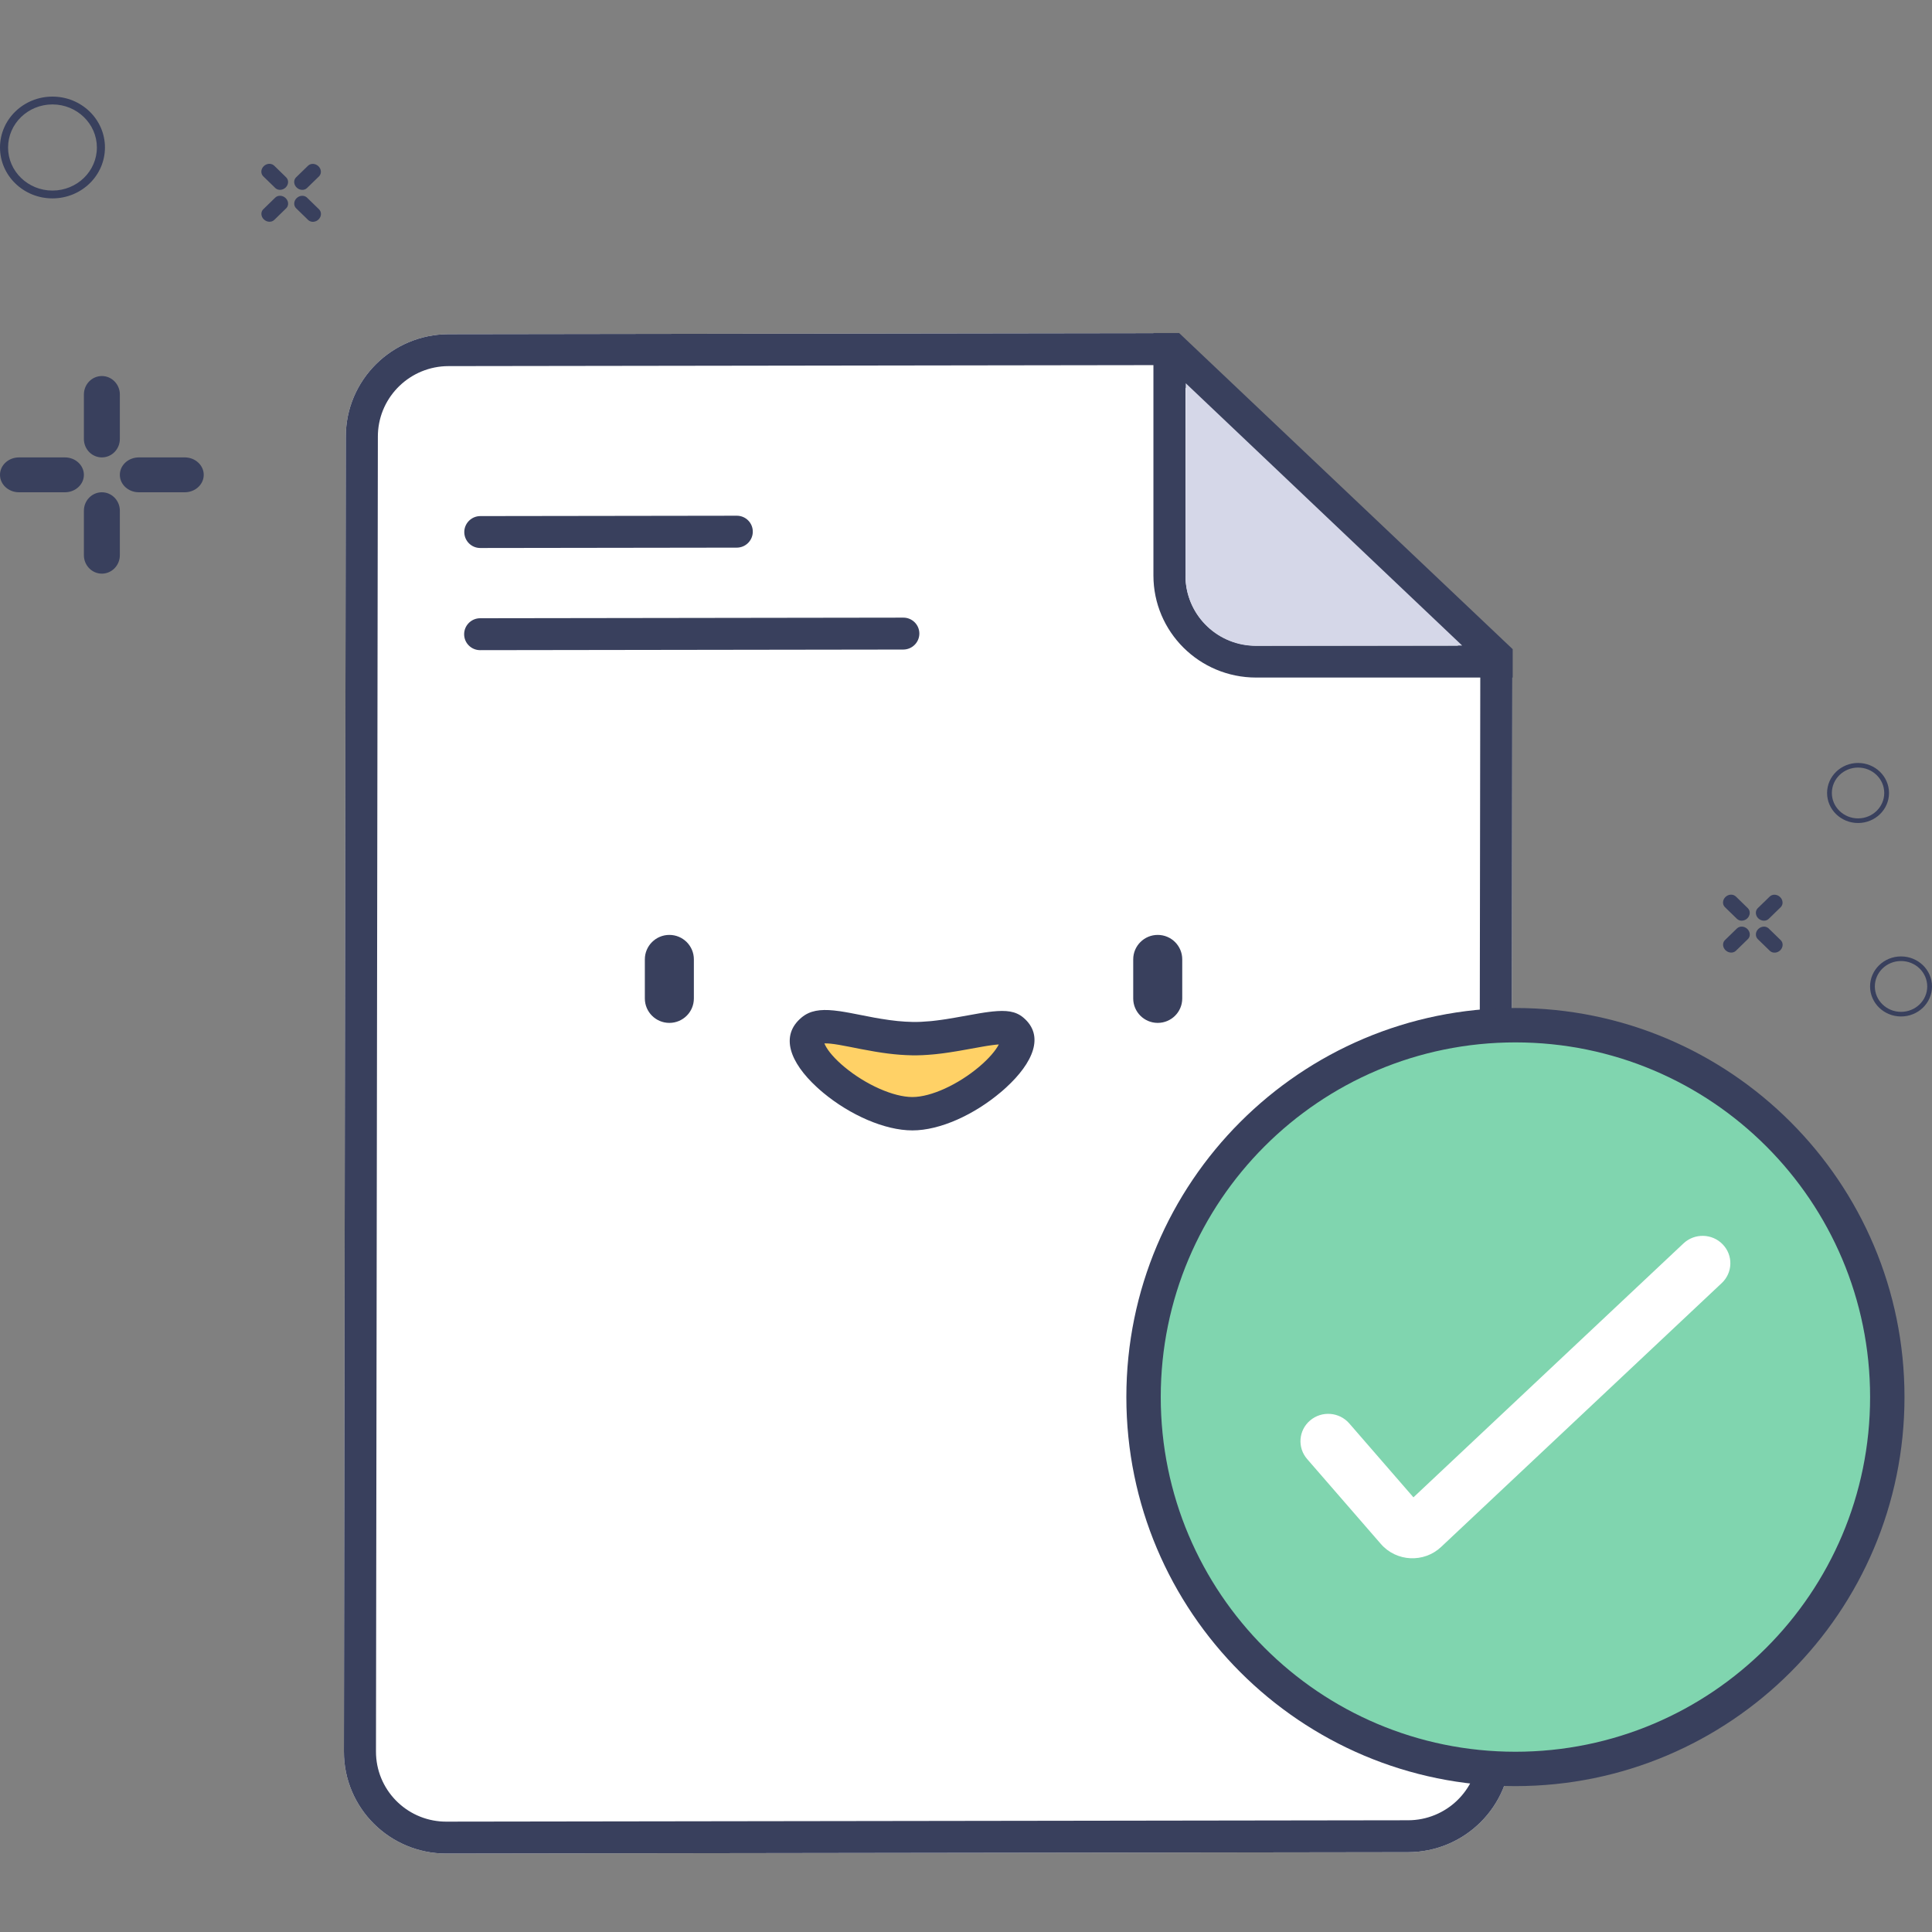 <svg width="96" height="96" viewBox="0 0 96 96" fill="none" xmlns="http://www.w3.org/2000/svg">
<rect x="0" y="0" width="96" height="96" fill="#808080" stroke="none"/>
<path d="M58.368 16.554L75.148 32.452L75.07 86.951C75.066 89.754 72.781 92.03 69.966 92.034L22.179 92.102C19.364 92.106 17.085 89.837 17.089 87.034L17.183 21.688C17.187 18.885 19.473 16.61 22.288 16.606L58.368 16.554Z" fill="white"/>
<path fill-rule="evenodd" clip-rule="evenodd" d="M75.148 32.452L58.368 16.554L22.288 16.606C19.473 16.61 17.187 18.885 17.183 21.688L17.089 87.034C17.085 89.837 19.364 92.106 22.179 92.102L69.966 92.034C72.781 92.03 75.066 89.754 75.07 86.951L75.148 32.452ZM22.285 18.192L57.728 18.142L73.555 33.136L73.477 86.954L73.474 87.094C73.398 88.956 71.856 90.445 69.968 90.448L22.182 90.516L22.041 90.514C20.171 90.443 18.68 88.912 18.682 87.032L18.776 21.686L18.779 21.546C18.856 19.684 20.397 18.195 22.285 18.192ZM44.886 30.69C45.326 30.689 45.682 31.044 45.682 31.481C45.681 31.892 45.367 32.23 44.966 32.271L44.884 32.276L23.858 32.306C23.418 32.306 23.062 31.952 23.063 31.514C23.064 31.103 23.377 30.765 23.779 30.724L23.86 30.72L44.886 30.69ZM37.406 26.418C37.407 25.98 37.051 25.625 36.611 25.626L23.868 25.644L23.787 25.648C23.385 25.689 23.071 26.028 23.07 26.438C23.07 26.876 23.426 27.231 23.866 27.23L36.609 27.212L36.69 27.208C37.092 27.167 37.406 26.828 37.406 26.418Z" fill="#39405D"/>
<path fill-rule="evenodd" clip-rule="evenodd" d="M75.165 32.257L58.591 16.549H57.313V28.595C57.313 31.396 59.596 33.667 62.413 33.667H75.165V32.257ZM58.906 19.038L72.67 32.082H62.413L62.272 32.079C60.4 32.005 58.906 30.474 58.906 28.595V19.038Z" fill="#39405D"/>
<path d="M72.655 32.077L58.92 19.044L58.906 28.608C58.903 30.488 60.395 32.018 62.264 32.089L62.405 32.092L72.655 32.077Z" fill="#D5D7E8"/>
<path fill-rule="evenodd" clip-rule="evenodd" d="M5.215 7.329C5.215 5.932 4.048 4.8 2.607 4.8C1.167 4.8 0 5.932 0 7.329C0 8.726 1.167 9.858 2.607 9.858C4.047 9.857 5.214 8.726 5.215 7.329ZM0.401 7.329C0.401 6.147 1.389 5.189 2.607 5.189C3.825 5.19 4.813 6.148 4.814 7.329C4.814 8.511 3.826 9.469 2.607 9.469C1.389 9.469 0.401 8.511 0.401 7.329Z" fill="#39405D"/>
<path fill-rule="evenodd" clip-rule="evenodd" d="M5.062 24.461C5.527 24.461 5.91 24.827 5.952 25.294L5.955 25.377V27.588C5.955 28.094 5.555 28.504 5.062 28.504C4.596 28.504 4.214 28.138 4.172 27.671L4.169 27.588V25.377C4.169 24.871 4.569 24.461 5.062 24.461ZM9.179 22.728C9.7 22.728 10.123 23.116 10.123 23.595C10.123 24.047 9.746 24.418 9.265 24.457L9.179 24.461H6.899C6.378 24.461 5.955 24.073 5.955 23.595C5.955 23.142 6.332 22.772 6.813 22.732L6.899 22.728H9.179ZM3.224 22.728C3.745 22.728 4.168 23.116 4.168 23.595C4.168 24.047 3.791 24.418 3.31 24.457L3.224 24.461H0.944C0.423 24.461 0 24.073 0 23.595C0 23.142 0.377 22.772 0.858 22.732L0.944 22.728H3.224ZM5.062 18.685C5.527 18.685 5.91 19.051 5.952 19.518L5.955 19.602V21.812C5.955 22.318 5.555 22.728 5.062 22.728C4.596 22.728 4.214 22.363 4.172 21.895L4.169 21.812V19.602C4.169 19.095 4.569 18.685 5.062 18.685Z" fill="#39405D"/>
<path fill-rule="evenodd" clip-rule="evenodd" d="M14.195 9.845C14.337 9.983 14.356 10.192 14.243 10.326L14.222 10.349L13.628 10.927C13.492 11.059 13.26 11.047 13.11 10.901C12.968 10.763 12.949 10.554 13.062 10.42L13.084 10.397L13.677 9.819C13.813 9.687 14.045 9.699 14.195 9.845ZM15.853 10.401C15.989 10.534 15.978 10.759 15.828 10.905C15.687 11.043 15.472 11.06 15.334 10.95L15.31 10.929L14.715 10.35C14.579 10.217 14.589 9.992 14.739 9.846C14.881 9.708 15.096 9.691 15.234 9.801L15.257 9.822L15.853 10.401ZM14.219 8.812C14.355 8.944 14.345 9.17 14.195 9.316C14.053 9.454 13.838 9.471 13.7 9.361L13.677 9.34L13.081 8.761C12.945 8.628 12.956 8.402 13.106 8.257C13.247 8.119 13.462 8.102 13.6 8.212L13.624 8.232L14.219 8.812ZM15.824 8.261C15.966 8.399 15.984 8.608 15.871 8.742L15.85 8.765L15.257 9.342C15.121 9.474 14.889 9.463 14.739 9.317C14.597 9.179 14.578 8.97 14.691 8.835L14.712 8.812L15.306 8.235C15.442 8.103 15.674 8.114 15.824 8.261Z" fill="#39405D"/>
<path fill-rule="evenodd" clip-rule="evenodd" d="M90.787 39.403C90.787 38.579 91.476 37.911 92.325 37.911C93.175 37.911 93.864 38.579 93.864 39.403C93.864 40.227 93.175 40.895 92.325 40.895C91.476 40.894 90.787 40.227 90.787 39.403ZM93.627 39.403C93.627 38.705 93.044 38.14 92.326 38.14C91.607 38.141 91.024 38.706 91.024 39.403C91.024 40.1 91.607 40.665 92.326 40.665C93.044 40.665 93.627 40.1 93.627 39.403Z" fill="#39405D"/>
<path fill-rule="evenodd" clip-rule="evenodd" d="M92.923 49.016C92.923 48.192 93.612 47.524 94.462 47.524C95.311 47.524 96 48.192 96 49.016C96 49.84 95.311 50.508 94.462 50.508C93.612 50.507 92.924 49.84 92.923 49.016ZM95.763 49.016C95.763 48.318 95.18 47.753 94.461 47.753C93.743 47.753 93.16 48.318 93.16 49.016C93.16 49.713 93.743 50.278 94.461 50.278C95.18 50.278 95.763 49.713 95.763 49.016Z" fill="#39405D"/>
<path fill-rule="evenodd" clip-rule="evenodd" d="M86.825 46.16C86.967 46.298 86.986 46.507 86.873 46.641L86.851 46.664L86.258 47.242C86.122 47.374 85.89 47.362 85.74 47.216C85.598 47.078 85.579 46.869 85.692 46.735L85.713 46.712L86.307 46.135C86.443 46.002 86.675 46.014 86.825 46.16ZM88.483 46.716C88.619 46.849 88.608 47.074 88.458 47.22C88.317 47.358 88.102 47.375 87.964 47.265L87.94 47.244L87.344 46.665C87.208 46.532 87.219 46.307 87.369 46.161C87.511 46.023 87.726 46.006 87.864 46.116L87.887 46.137L88.483 46.716ZM86.849 45.127C86.985 45.26 86.974 45.485 86.825 45.631C86.683 45.769 86.468 45.786 86.33 45.676L86.306 45.655L85.711 45.076C85.575 44.943 85.586 44.718 85.736 44.572C85.877 44.434 86.092 44.417 86.23 44.527L86.254 44.547L86.849 45.127ZM88.454 44.576C88.596 44.714 88.614 44.923 88.501 45.057L88.48 45.08L87.887 45.657C87.751 45.789 87.519 45.778 87.368 45.632C87.227 45.494 87.208 45.285 87.321 45.15L87.342 45.127L87.936 44.55C88.072 44.418 88.304 44.429 88.454 44.576Z" fill="#39405D"/>
<circle cx="75.3" cy="69.419" r="17.623" fill="white"/>
<path fill-rule="evenodd" clip-rule="evenodd" d="M75.3 88.111C85.623 88.111 93.992 79.742 93.992 69.419C93.992 59.096 85.623 50.728 75.3 50.728C64.977 50.728 56.609 59.096 56.609 69.419C56.609 79.742 64.977 88.111 75.3 88.111ZM85.553 63.755C86.104 63.236 86.126 62.375 85.6 61.831C85.076 61.287 84.203 61.266 83.652 61.784L70.233 74.402L67.044 70.728C66.548 70.158 65.678 70.091 65.1 70.581C64.522 71.07 64.456 71.929 64.951 72.499L68.613 76.717C69.383 77.605 70.751 77.673 71.608 76.867L85.553 63.755Z" fill="#80D5AF"/>
<path fill-rule="evenodd" clip-rule="evenodd" d="M94.633 69.419C94.633 80.096 85.977 88.751 75.3 88.751C64.623 88.751 55.968 80.096 55.968 69.419C55.968 58.742 64.623 50.087 75.3 50.087C85.977 50.087 94.633 58.742 94.633 69.419ZM75.3 87.043C85.034 87.043 92.924 79.152 92.924 69.419C92.924 59.686 85.034 51.796 75.3 51.796C65.567 51.796 57.677 59.686 57.677 69.419C57.677 79.152 65.567 87.043 75.3 87.043Z" fill="#39405D"/>
<path fill-rule="evenodd" clip-rule="evenodd" d="M45.337 55.34C47.824 55.34 51.486 52.173 50.312 51.195C49.759 50.734 47.386 51.646 45.337 51.609C43.036 51.567 41.034 50.635 40.363 51.194C39.093 52.252 42.85 55.34 45.337 55.34Z" fill="#FFD166"/>
<path d="M57.527 50.827C56.855 50.827 56.309 50.284 56.309 49.613V47.67C56.309 46.999 56.855 46.455 57.527 46.455C58.2 46.455 58.745 46.999 58.745 47.67V49.613C58.745 50.284 58.2 50.827 57.527 50.827Z" fill="#39405D"/>
<path d="M33.26 50.827C32.588 50.827 32.042 50.284 32.042 49.613V47.67C32.042 46.999 32.588 46.455 33.26 46.455C33.933 46.455 34.478 46.999 34.478 47.67V49.613C34.478 50.284 33.933 50.827 33.26 50.827Z" fill="#39405D"/>
<path fill-rule="evenodd" clip-rule="evenodd" d="M49.732 54.267C48.411 55.385 46.718 56.169 45.336 56.169C43.953 56.169 42.233 55.398 40.911 54.303L40.74 54.157L40.576 54.009C39.266 52.8 38.737 51.469 39.831 50.558C40.244 50.213 40.753 50.141 41.435 50.21C41.533 50.219 41.634 50.232 41.744 50.248L41.974 50.285L42.233 50.331L43.45 50.567L43.783 50.624C44.372 50.721 44.855 50.771 45.351 50.78C45.613 50.785 45.895 50.772 46.202 50.743C46.239 50.74 46.276 50.736 46.312 50.733L46.535 50.707L46.766 50.677L47.011 50.641L47.416 50.574L48.676 50.35L48.91 50.313C48.984 50.302 49.054 50.292 49.121 50.284L49.314 50.261C49.995 50.191 50.458 50.238 50.842 50.558C51.924 51.46 51.336 52.81 49.984 54.046L49.818 54.194L49.732 54.267ZM41.969 53.025C43.019 53.895 44.392 54.511 45.336 54.511C46.268 54.511 47.613 53.888 48.661 53.001C49.132 52.602 49.481 52.197 49.637 51.885L49.63 51.898L49.483 51.91L49.326 51.929C49.298 51.932 49.269 51.936 49.24 51.941L49.048 51.969L48.829 52.006L47.66 52.215C47.604 52.224 47.55 52.233 47.496 52.242L47.189 52.291L46.902 52.332C46.855 52.338 46.809 52.344 46.763 52.35L46.492 52.381L46.357 52.394C45.992 52.428 45.648 52.444 45.321 52.438C44.528 52.423 43.793 52.324 42.777 52.127L42.199 52.013L41.706 51.921L41.513 51.89C41.483 51.886 41.455 51.882 41.427 51.878L41.269 51.859C41.155 51.848 41.06 51.843 40.985 51.846L40.964 51.847L41 51.927C41.148 52.234 41.494 52.632 41.969 53.025Z" fill="#39405D"/>
</svg>
